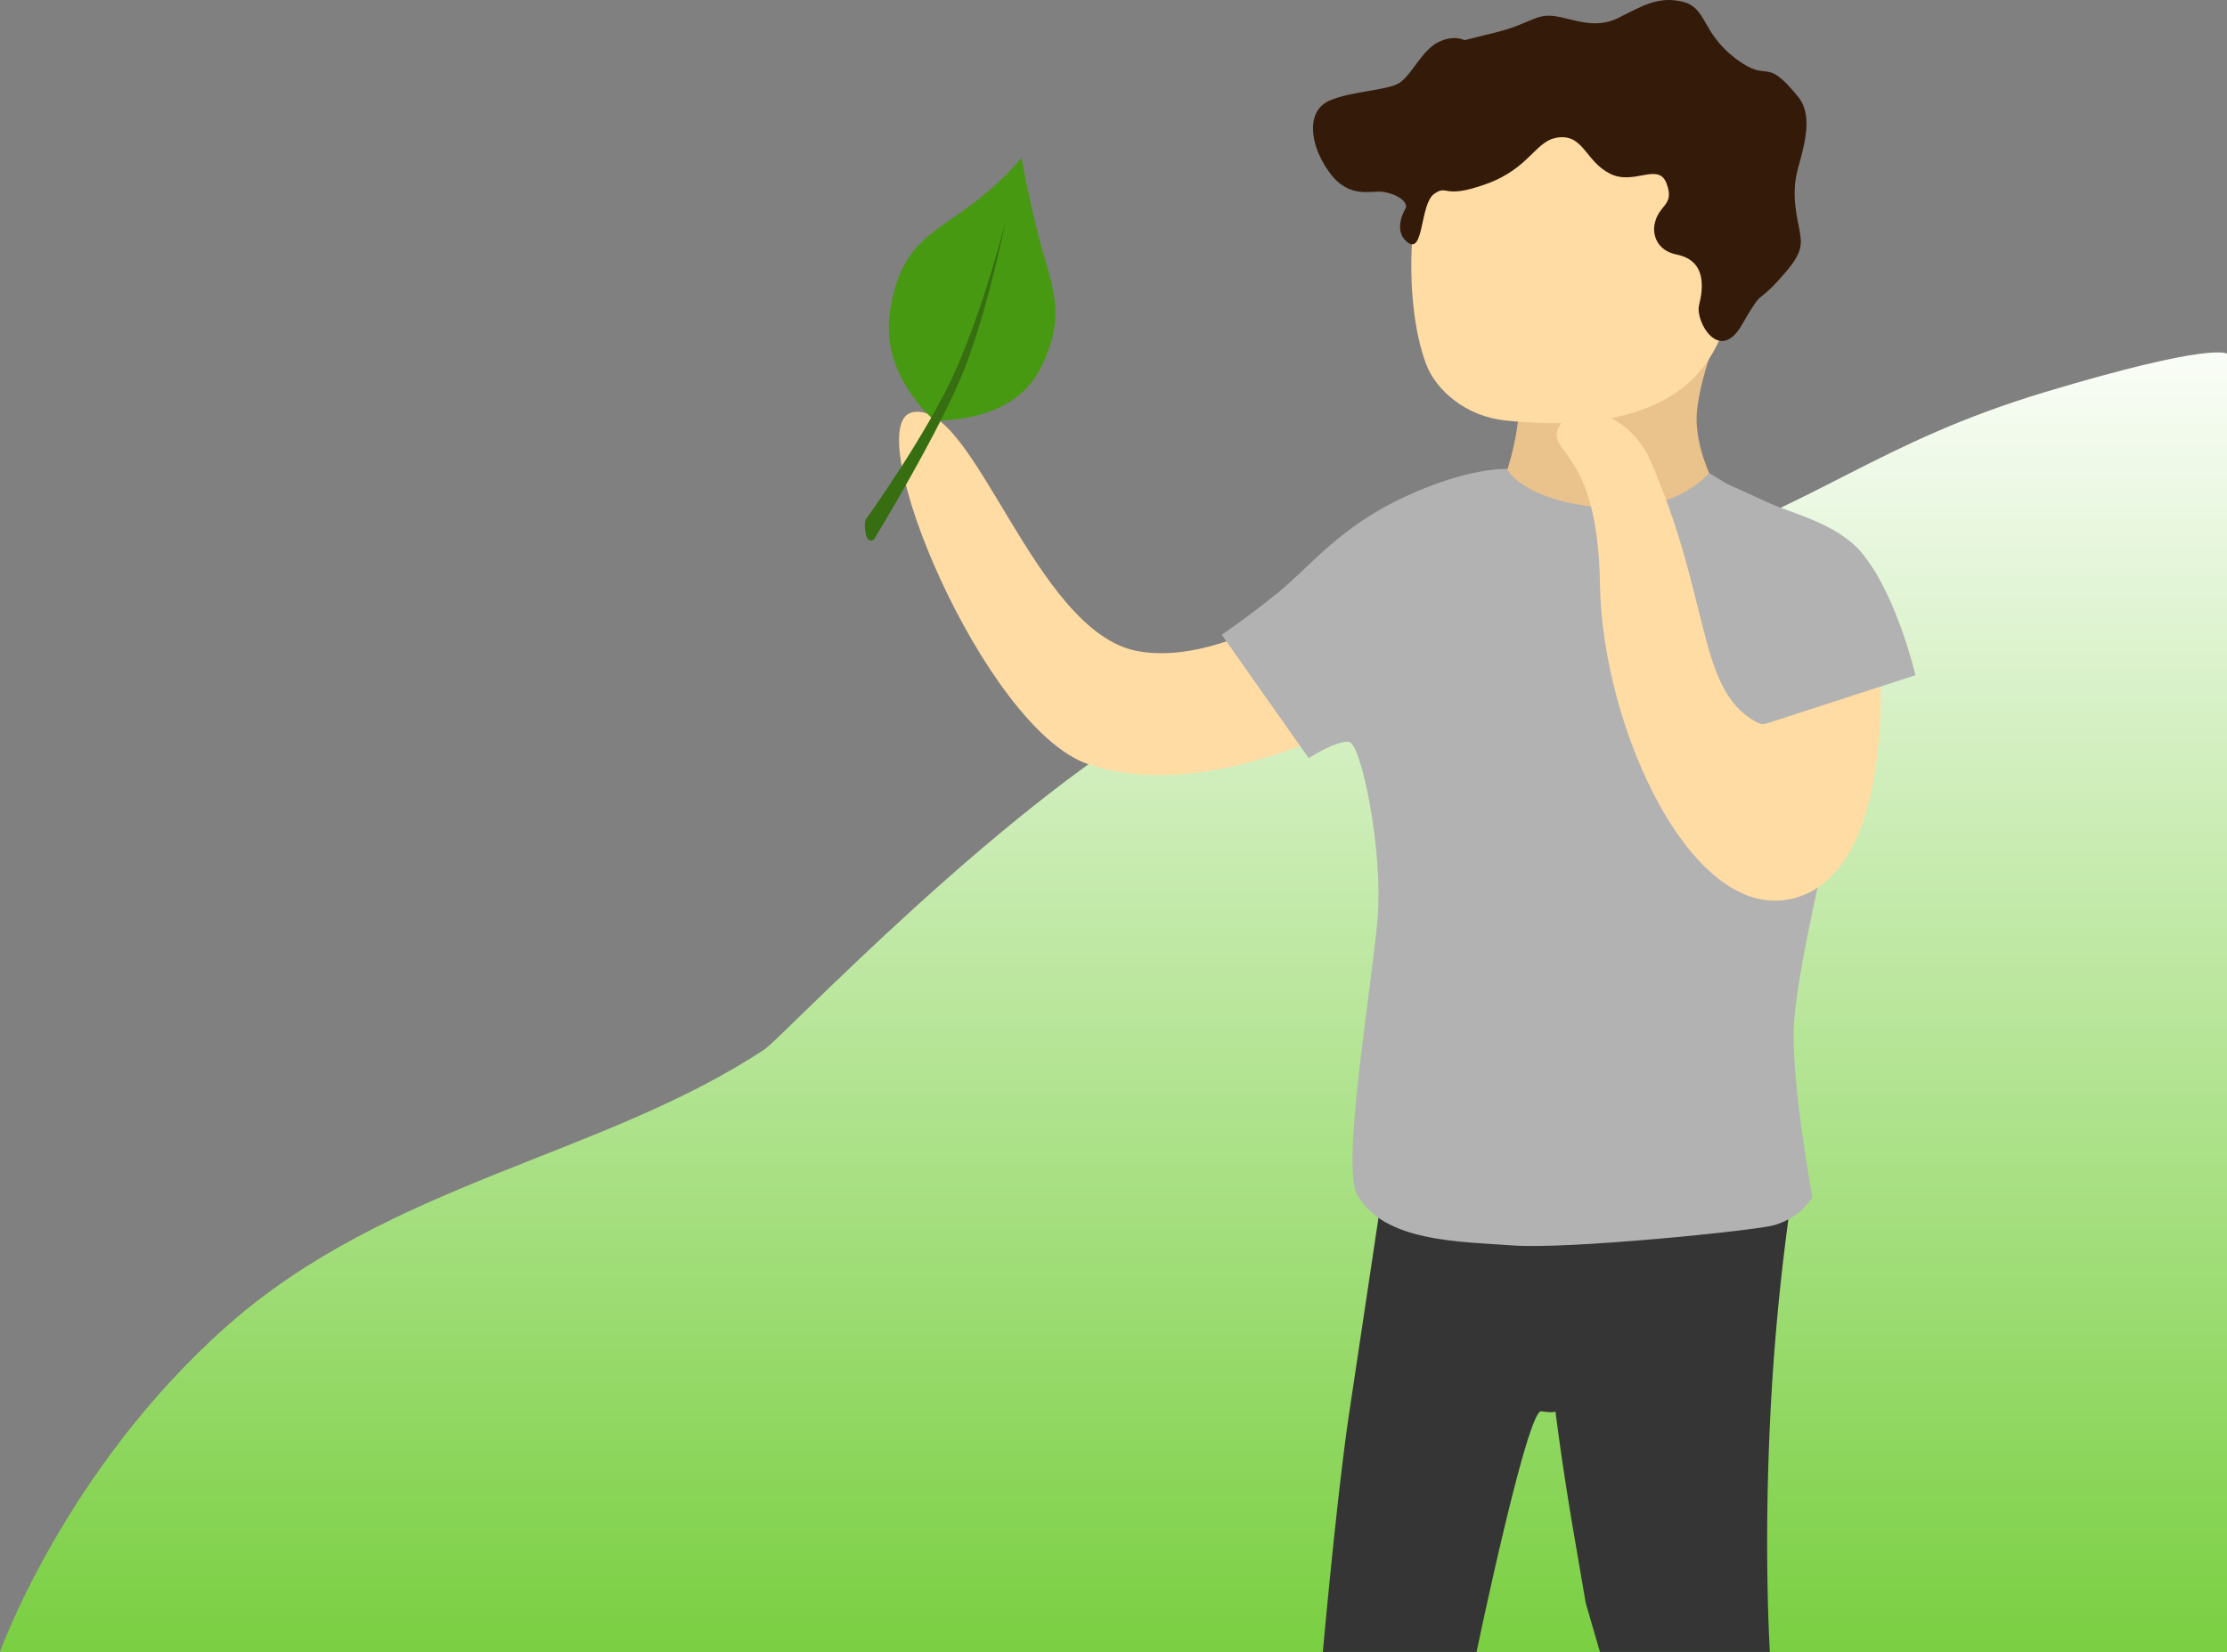 <svg xmlns="http://www.w3.org/2000/svg" xmlns:xlink="http://www.w3.org/1999/xlink" viewBox="0 0 1101 816.9"><rect x="0" y="0" width="1101" height="816.9" fill="#808080" stroke="none"/><defs><style>.cls-1{fill:url(#Nepojmenovaný_přechod_3);}.cls-2{fill:#353535;}.cls-3{fill:#ffdca4;}.cls-4{fill:#eac28c;}.cls-5{fill:#b2b2b2;}.cls-6{fill:#331a09;}.cls-7{fill:#479911;}.cls-8{fill:#366e11;}</style><linearGradient id="Nepojmenovaný_přechod_3" x1="550.5" y1="820.58" x2="550.5" y2="147.57" gradientUnits="userSpaceOnUse"><stop offset="0" stop-color="#79cf40"/><stop offset="1" stop-color="#fff"/></linearGradient></defs><title>leafGuyLight_1</title><g id="Vrstva_2" data-name="Vrstva 2"><g id="Vrstva_3" data-name="Vrstva 3"><path class="cls-1" d="M0,816.9s32-90,112-161,186-84,266-137c8.79-5.83,122-126,209-172s156-45,230-70c83.39-28.18,111-58,194-83s90-19,90-19v642Z"/></g><g id="Vrstva_4" data-name="Vrstva 4"><path class="cls-2" d="M685,578.9l-18,120c-6,40-13,118-13,118h76s25-120,32-119,7,0,7,0,3,25,9,60l6,35,7,24h84s-3-47,0-112a1142.59,1142.59,0,0,1,11-115Z"/><path class="cls-3" d="M651,294.9s-49.44,34.75-89,27c-51-10-80.42-124.8-111-118-27,6,35.31,156.49,87,174,62,21,141-26,141-26Z"/><path class="cls-4" d="M751,194.9c1,24-10,49-10,49l45,32,64-32s-13-21-11-41,14-47,14-47Z"/><path class="cls-5" d="M745,231.9s-19-1-51,14-46,34-62,47-28,21-28,21l43,61s14-9,20-8,17,54,14,88-18,122-10,136c13.31,23.29,50,23,77,25s119.53-7.3,129-10c14-4,19-14,19-14s-11-59-9-87,18-94,18-94l-39-68-20-60,12-41-13-8s-17,21-55,17S745,231.9,745,231.9Z"/><path class="cls-3" d="M929,321.9s10,107-41,122-96-84-97-155-29.71-63.93-19-80c8-12,34-4,44,19,30,68.92,23,113,52,129,20.89,11.52-15-65-15-65Z"/><path class="cls-3" d="M764,42.9s-34,6-51,25-20,80-8,112c5,13.4,20,26,39,28s71.38,6.18,97-25c23-28,23-87,23-87l-41-50Z"/><path class="cls-5" d="M873,357.9l74-24s-9.49-40.57-27-61c-12-14-34-19-45-24-24-11-29-13-29-13l-3,52,19,57Z"/><path class="cls-6" d="M657,49.9c-11,5-10,21,0,35s21,9,27,10c7.18,1.19,12,5,11,8,0,0-7,11,1,17s6-19,13-24,4,3,26-5,24-22,36-23,13,12,25,18,24-6,28,5-4,10-6,20c-1,5,1,13,11,15,14.94,3,13,17,11,25s10,29,21,10,7-10,18-22,12-16,11-23-5-19-1-33,6.78-26.63,0-35c-17-21-14-6-31-19s-14-25-26-28-20,2-32,8-23,0-32-1-12,4-28,8l-16,4s-5-3-13,1-13,16-19,20S668,44.9,657,49.9Z"/><path class="cls-7" d="M505,77.9s-8,11-27,25c-18.22,13.42-32.94,18.63-38,51-5,32,22,54,22,54s38,2,52-25,6-41,0-64S505,77.9,505,77.9Z"/><path class="cls-8" d="M497,109.9s-10,40-24,72-45,75-45,75-1,2,0,7,4,3,4,3,33-54,45-85S497,109.9,497,109.9Z"/></g></g></svg>